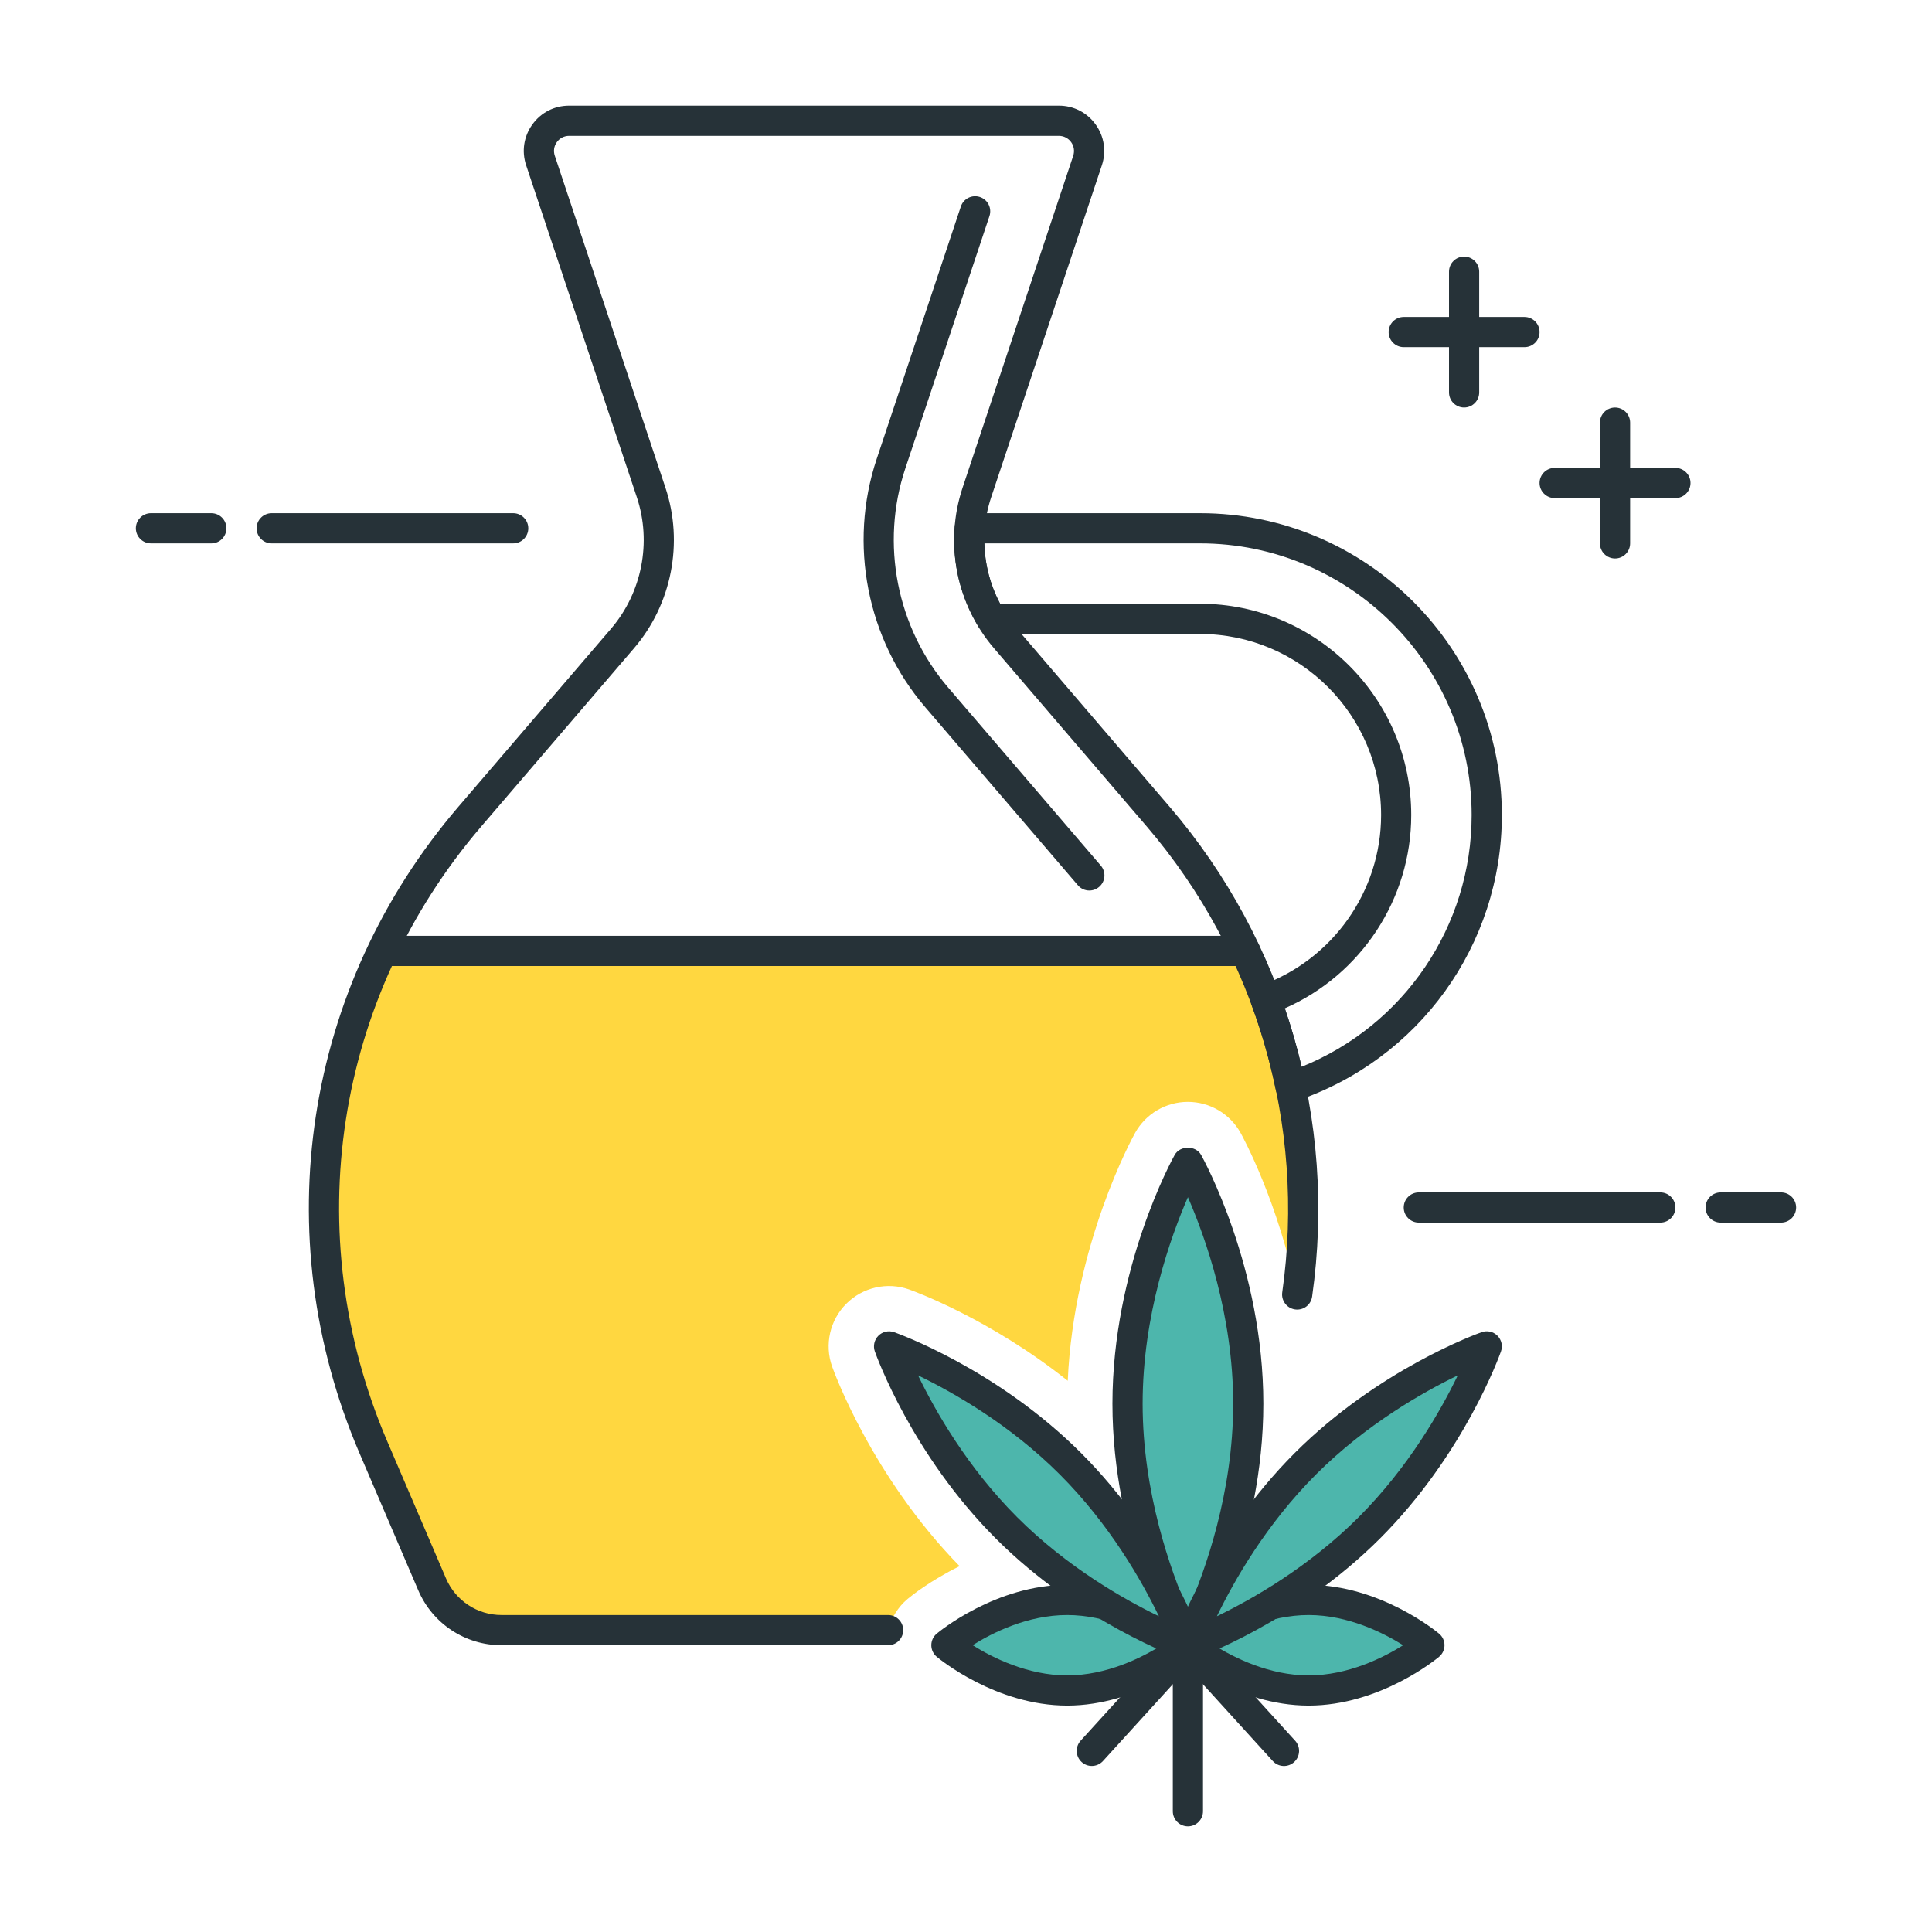 <?xml version="1.0" encoding="utf-8"?>
<!-- Generator: Adobe Illustrator 22.0.0, SVG Export Plug-In . SVG Version: 6.00 Build 0)  -->
<svg version="1.1" id="Layer_1" xmlns="http://www.w3.org/2000/svg" xmlns:xlink="http://www.w3.org/1999/xlink" x="0px" y="0px"
	 viewBox="0 0 64 64" style="enable-background:new 0 0 64 64;" xml:space="preserve">
<style type="text/css">
	.st0{fill:#263238;}
	.st1{fill:#4FC3F7;}
	.st2{fill:#4DB6AC;}
	.st3{fill:#FF5252;}
	.st4{fill:#FFFFFF;}
	.st5{fill:#FFD740;}
	.st6{fill:#40C4FF;}
</style>
<g>
	<g>
		<path class="st5" d="M30.066,52.967c0.122-0.103,0.756-0.611,1.722-1.086c-2.919-2.989-4.171-6.466-4.224-6.615
			c-0.256-0.726-0.073-1.535,0.472-2.079c0.544-0.544,1.353-0.728,2.079-0.472c0.127,0.045,2.661,0.958,5.255,3.025
			c0.204-4.523,2.146-8.058,2.233-8.214c0.353-0.633,1.021-1.025,1.746-1.025s1.393,0.392,1.746,1.025
			c0.068,0.121,1.254,2.289,1.876,5.372c0.553-3.884-0.049-7.851-1.729-11.397H12.686c-2.421,5.109-2.61,11.094-0.318,16.442
			l1.947,4.542C14.709,53.404,15.613,54,16.613,54h12.808C29.524,53.601,29.744,53.237,30.066,52.967z"/>
	</g>
	<g>
		<path class="st0" d="M7,18H5c-0.276,0-0.5-0.224-0.5-0.5S4.724,17,5,17h2c0.276,0,0.5,0.224,0.5,0.5S7.277,18,7,18z"/>
	</g>
	<g>
		<path class="st0" d="M17,18H9c-0.276,0-0.5-0.224-0.5-0.5S8.724,17,9,17h8c0.276,0,0.5,0.224,0.5,0.5S17.277,18,17,18z"/>
	</g>
	<g>
		<path class="st0" d="M59,40.5h-2c-0.276,0-0.5-0.224-0.5-0.5s0.224-0.5,0.5-0.5h2c0.276,0,0.5,0.224,0.5,0.5S59.277,40.5,59,40.5z
			"/>
	</g>
	<g>
		<path class="st0" d="M55,40.5h-8c-0.276,0-0.5-0.224-0.5-0.5s0.224-0.5,0.5-0.5h8c0.276,0,0.5,0.224,0.5,0.5S55.277,40.5,55,40.5z
			"/>
	</g>
	<g>
		<path class="st0" d="M55.5,16.5h-4c-0.276,0-0.5-0.224-0.5-0.5s0.224-0.5,0.5-0.5h4c0.276,0,0.5,0.224,0.5,0.5
			S55.777,16.5,55.5,16.5z"/>
	</g>
	<g>
		<path class="st0" d="M50.5,11.5h-4c-0.276,0-0.5-0.224-0.5-0.5s0.224-0.5,0.5-0.5h4c0.276,0,0.5,0.224,0.5,0.5
			S50.777,11.5,50.5,11.5z"/>
	</g>
	<g>
		<path class="st0" d="M48.5,13.5c-0.276,0-0.5-0.224-0.5-0.5V9c0-0.276,0.224-0.5,0.5-0.5S49,8.724,49,9v4
			C49,13.276,48.777,13.5,48.5,13.5z"/>
	</g>
	<g>
		<path class="st0" d="M53.5,18.5c-0.276,0-0.5-0.224-0.5-0.5v-4c0-0.276,0.224-0.5,0.5-0.5S54,13.724,54,14v4
			C54,18.276,53.777,18.5,53.5,18.5z"/>
	</g>
	<g>
		<path class="st0" d="M36.167,58.5c-0.12,0-0.241-0.043-0.336-0.13c-0.204-0.186-0.219-0.502-0.034-0.707l3.184-3.5
			C39.076,54.06,39.21,54,39.351,54l0,0c0.141,0,0.275,0.06,0.37,0.164l3.183,3.5c0.186,0.204,0.17,0.521-0.034,0.707
			c-0.204,0.186-0.52,0.171-0.707-0.034l-2.813-3.093l-2.813,3.093C36.438,58.445,36.303,58.5,36.167,58.5z"/>
	</g>
	<g>
		<path class="st0" d="M39.351,60.5c-0.276,0-0.5-0.224-0.5-0.5v-5.5c0-0.276,0.224-0.5,0.5-0.5s0.5,0.224,0.5,0.5V60
			C39.851,60.276,39.627,60.5,39.351,60.5z"/>
	</g>
	<g>
		<path class="st2" d="M41.351,46.5c0,4.418-2,8-2,8s-2-3.582-2-8s2-8,2-8S41.351,42.082,41.351,46.5z"/>
		<path class="st0" d="M39.351,55c-0.181,0-0.348-0.098-0.437-0.256c-0.084-0.151-2.063-3.747-2.063-8.244s1.979-8.093,2.063-8.244
			c0.177-0.316,0.696-0.316,0.873,0c0.084,0.151,2.063,3.747,2.063,8.244s-1.979,8.093-2.063,8.244
			C39.699,54.902,39.532,55,39.351,55z M39.351,39.658c-0.571,1.313-1.5,3.9-1.5,6.842s0.929,5.529,1.5,6.842
			c0.571-1.313,1.5-3.9,1.5-6.842S39.922,40.971,39.351,39.658z"/>
	</g>
	<g>
		<path class="st2" d="M43.351,56c-2.209,0-4-1.5-4-1.5s1.791-1.5,4-1.5c2.209,0,4,1.5,4,1.5S45.56,56,43.351,56z"/>
		<path class="st0" d="M43.351,56.5c-2.364,0-4.242-1.551-4.321-1.617c-0.113-0.095-0.179-0.235-0.179-0.383
			s0.065-0.288,0.179-0.383c0.079-0.066,1.957-1.617,4.321-1.617c2.364,0,4.242,1.551,4.321,1.617
			c0.114,0.095,0.179,0.235,0.179,0.383s-0.065,0.288-0.179,0.383C47.593,54.949,45.715,56.5,43.351,56.5z M40.219,54.499
			c0.653,0.41,1.823,1.001,3.132,1.001c1.308,0,2.478-0.59,3.131-1c-0.653-0.41-1.823-1-3.131-1
			C42.036,53.5,40.87,54.09,40.219,54.499z"/>
	</g>
	<g>
		<path class="st2" d="M35.351,56c2.209,0,4-1.5,4-1.5s-1.791-1.5-4-1.5c-2.209,0-4,1.5-4,1.5S33.142,56,35.351,56z"/>
		<path class="st0" d="M35.351,56.5c-2.364,0-4.242-1.551-4.321-1.617c-0.113-0.095-0.179-0.235-0.179-0.383
			s0.065-0.288,0.179-0.383c0.079-0.066,1.957-1.617,4.321-1.617c2.364,0,4.242,1.551,4.321,1.617
			c0.114,0.095,0.179,0.235,0.179,0.383s-0.065,0.288-0.179,0.383C39.593,54.949,37.715,56.5,35.351,56.5z M32.219,54.499
			c0.653,0.41,1.823,1.001,3.132,1.001c1.308,0,2.478-0.59,3.131-1c-0.653-0.41-1.823-1-3.131-1
			C34.036,53.5,32.87,54.09,32.219,54.499z"/>
	</g>
	<g>
		<path class="st2" d="M45.361,50.611c-2.734,2.734-6.01,3.889-6.01,3.889s1.155-3.277,3.889-6.01
			c2.734-2.734,6.01-3.889,6.01-3.889S48.095,47.877,45.361,50.611z"/>
		<path class="st0" d="M39.351,55c-0.13,0-0.258-0.051-0.354-0.146c-0.136-0.136-0.182-0.338-0.118-0.52
			c0.049-0.138,1.225-3.416,4.007-6.198c2.782-2.782,6.06-3.958,6.198-4.007c0.18-0.064,0.383-0.018,0.52,0.118
			c0.136,0.136,0.182,0.338,0.118,0.52c-0.049,0.138-1.226,3.416-4.007,6.197c-2.782,2.782-6.06,3.958-6.197,4.007
			C39.463,54.991,39.407,55,39.351,55z M48.291,45.561c-1.166,0.563-3.044,1.629-4.698,3.283c-1.653,1.653-2.718,3.53-3.281,4.696
			c1.166-0.563,3.042-1.628,4.696-3.282C46.665,48.6,47.729,46.725,48.291,45.561z"/>
	</g>
	<g>
		<path class="st2" d="M33.34,50.611c2.734,2.734,6.01,3.889,6.01,3.889s-1.155-3.277-3.889-6.01
			c-2.734-2.734-6.01-3.889-6.01-3.889S30.607,47.877,33.34,50.611z"/>
		<path class="st0" d="M39.351,55c-0.056,0-0.112-0.009-0.166-0.028c-0.138-0.049-3.416-1.225-6.198-4.007
			c-2.782-2.782-3.958-6.059-4.007-6.197c-0.064-0.182-0.018-0.384,0.118-0.52c0.135-0.136,0.338-0.182,0.52-0.118
			c0.138,0.049,3.416,1.225,6.198,4.007c2.782,2.782,3.958,6.059,4.007,6.197c0.064,0.182,0.018,0.384-0.118,0.52
			C39.609,54.949,39.481,55,39.351,55z M30.412,45.562c0.563,1.166,1.629,3.043,3.282,4.696c1.653,1.653,3.531,2.719,4.696,3.282
			c-0.563-1.166-1.629-3.043-3.282-4.696C33.455,47.19,31.578,46.125,30.412,45.562z"/>
	</g>
	<g>
		<path class="st0" d="M29.42,54.5H16.613c-1.202,0-2.284-0.714-2.757-1.818l-1.947-4.543c-3.101-7.234-1.844-15.441,3.278-21.417
			l5.056-5.898c1.022-1.193,1.349-2.861,0.853-4.352L17.429,5.475c-0.154-0.463-0.079-0.956,0.206-1.352
			C17.92,3.727,18.364,3.5,18.852,3.5h16.225c0.488,0,0.932,0.227,1.217,0.623c0.285,0.396,0.36,0.889,0.207,1.352l-3.667,10.998
			c-0.497,1.491-0.17,3.158,0.853,4.352l5.056,5.898c3.833,4.471,5.554,10.387,4.723,16.229c-0.039,0.273-0.287,0.463-0.565,0.425
			c-0.273-0.039-0.463-0.292-0.425-0.565c0.791-5.558-0.846-11.185-4.492-15.438l-5.056-5.898c-1.25-1.458-1.649-3.496-1.042-5.318
			l3.666-10.998c0.051-0.154,0.026-0.319-0.069-0.451S35.239,4.5,35.077,4.5H18.852c-0.163,0-0.311,0.076-0.406,0.208
			s-0.12,0.296-0.068,0.451l3.666,10.998c0.607,1.822,0.208,3.86-1.042,5.318l-5.056,5.898c-4.872,5.685-6.066,13.491-3.118,20.373
			l1.947,4.542c0.316,0.736,1.038,1.212,1.838,1.212H29.42c0.276,0,0.5,0.224,0.5,0.5S29.697,54.5,29.42,54.5z"/>
	</g>
	<g>
		<path class="st0" d="M36.085,29.5c-0.141,0-0.281-0.059-0.379-0.175l-5.056-5.898c-1.932-2.254-2.549-5.403-1.61-8.219
			l2.789-8.366c0.087-0.262,0.368-0.403,0.632-0.316c0.262,0.087,0.403,0.37,0.316,0.632l-2.789,8.366
			c-0.828,2.484-0.283,5.264,1.421,7.252l5.056,5.898c0.18,0.209,0.156,0.525-0.054,0.705C36.316,29.46,36.2,29.5,36.085,29.5z"/>
	</g>
	<g>
		<path class="st0" d="M42.753,36.506c-0.086,0-0.173-0.022-0.25-0.066c-0.124-0.071-0.211-0.192-0.24-0.332
			c-0.203-0.981-0.473-1.929-0.802-2.817c-0.046-0.125-0.041-0.264,0.016-0.385s0.159-0.214,0.285-0.259
			c2.386-0.854,3.989-3.122,3.989-5.646c0-3.309-2.691-6-6-6h-6.907c-0.174,0-0.336-0.091-0.427-0.239
			c-0.61-0.999-0.884-2.14-0.792-3.3C31.646,17.2,31.863,17,32.124,17h7.627c5.514,0,10,4.486,10,10c0,4.303-2.749,8.113-6.839,9.48
			C42.86,36.498,42.806,36.506,42.753,36.506z M42.562,33.402c0.213,0.624,0.399,1.272,0.555,1.937
			C46.509,33.97,48.75,30.686,48.75,27c0-4.962-4.038-9-9-9h-7.142c0.016,0.698,0.193,1.378,0.524,2h6.617c3.86,0,7,3.14,7,7
			C46.75,29.778,45.087,32.291,42.562,33.402z"/>
	</g>
	<g>
		<path class="st0" d="M41.243,32H12.686c-0.276,0-0.5-0.224-0.5-0.5s0.224-0.5,0.5-0.5h28.558c0.276,0,0.5,0.224,0.5,0.5
			S41.52,32,41.243,32z"/>
	</g>
</g>
</svg>

